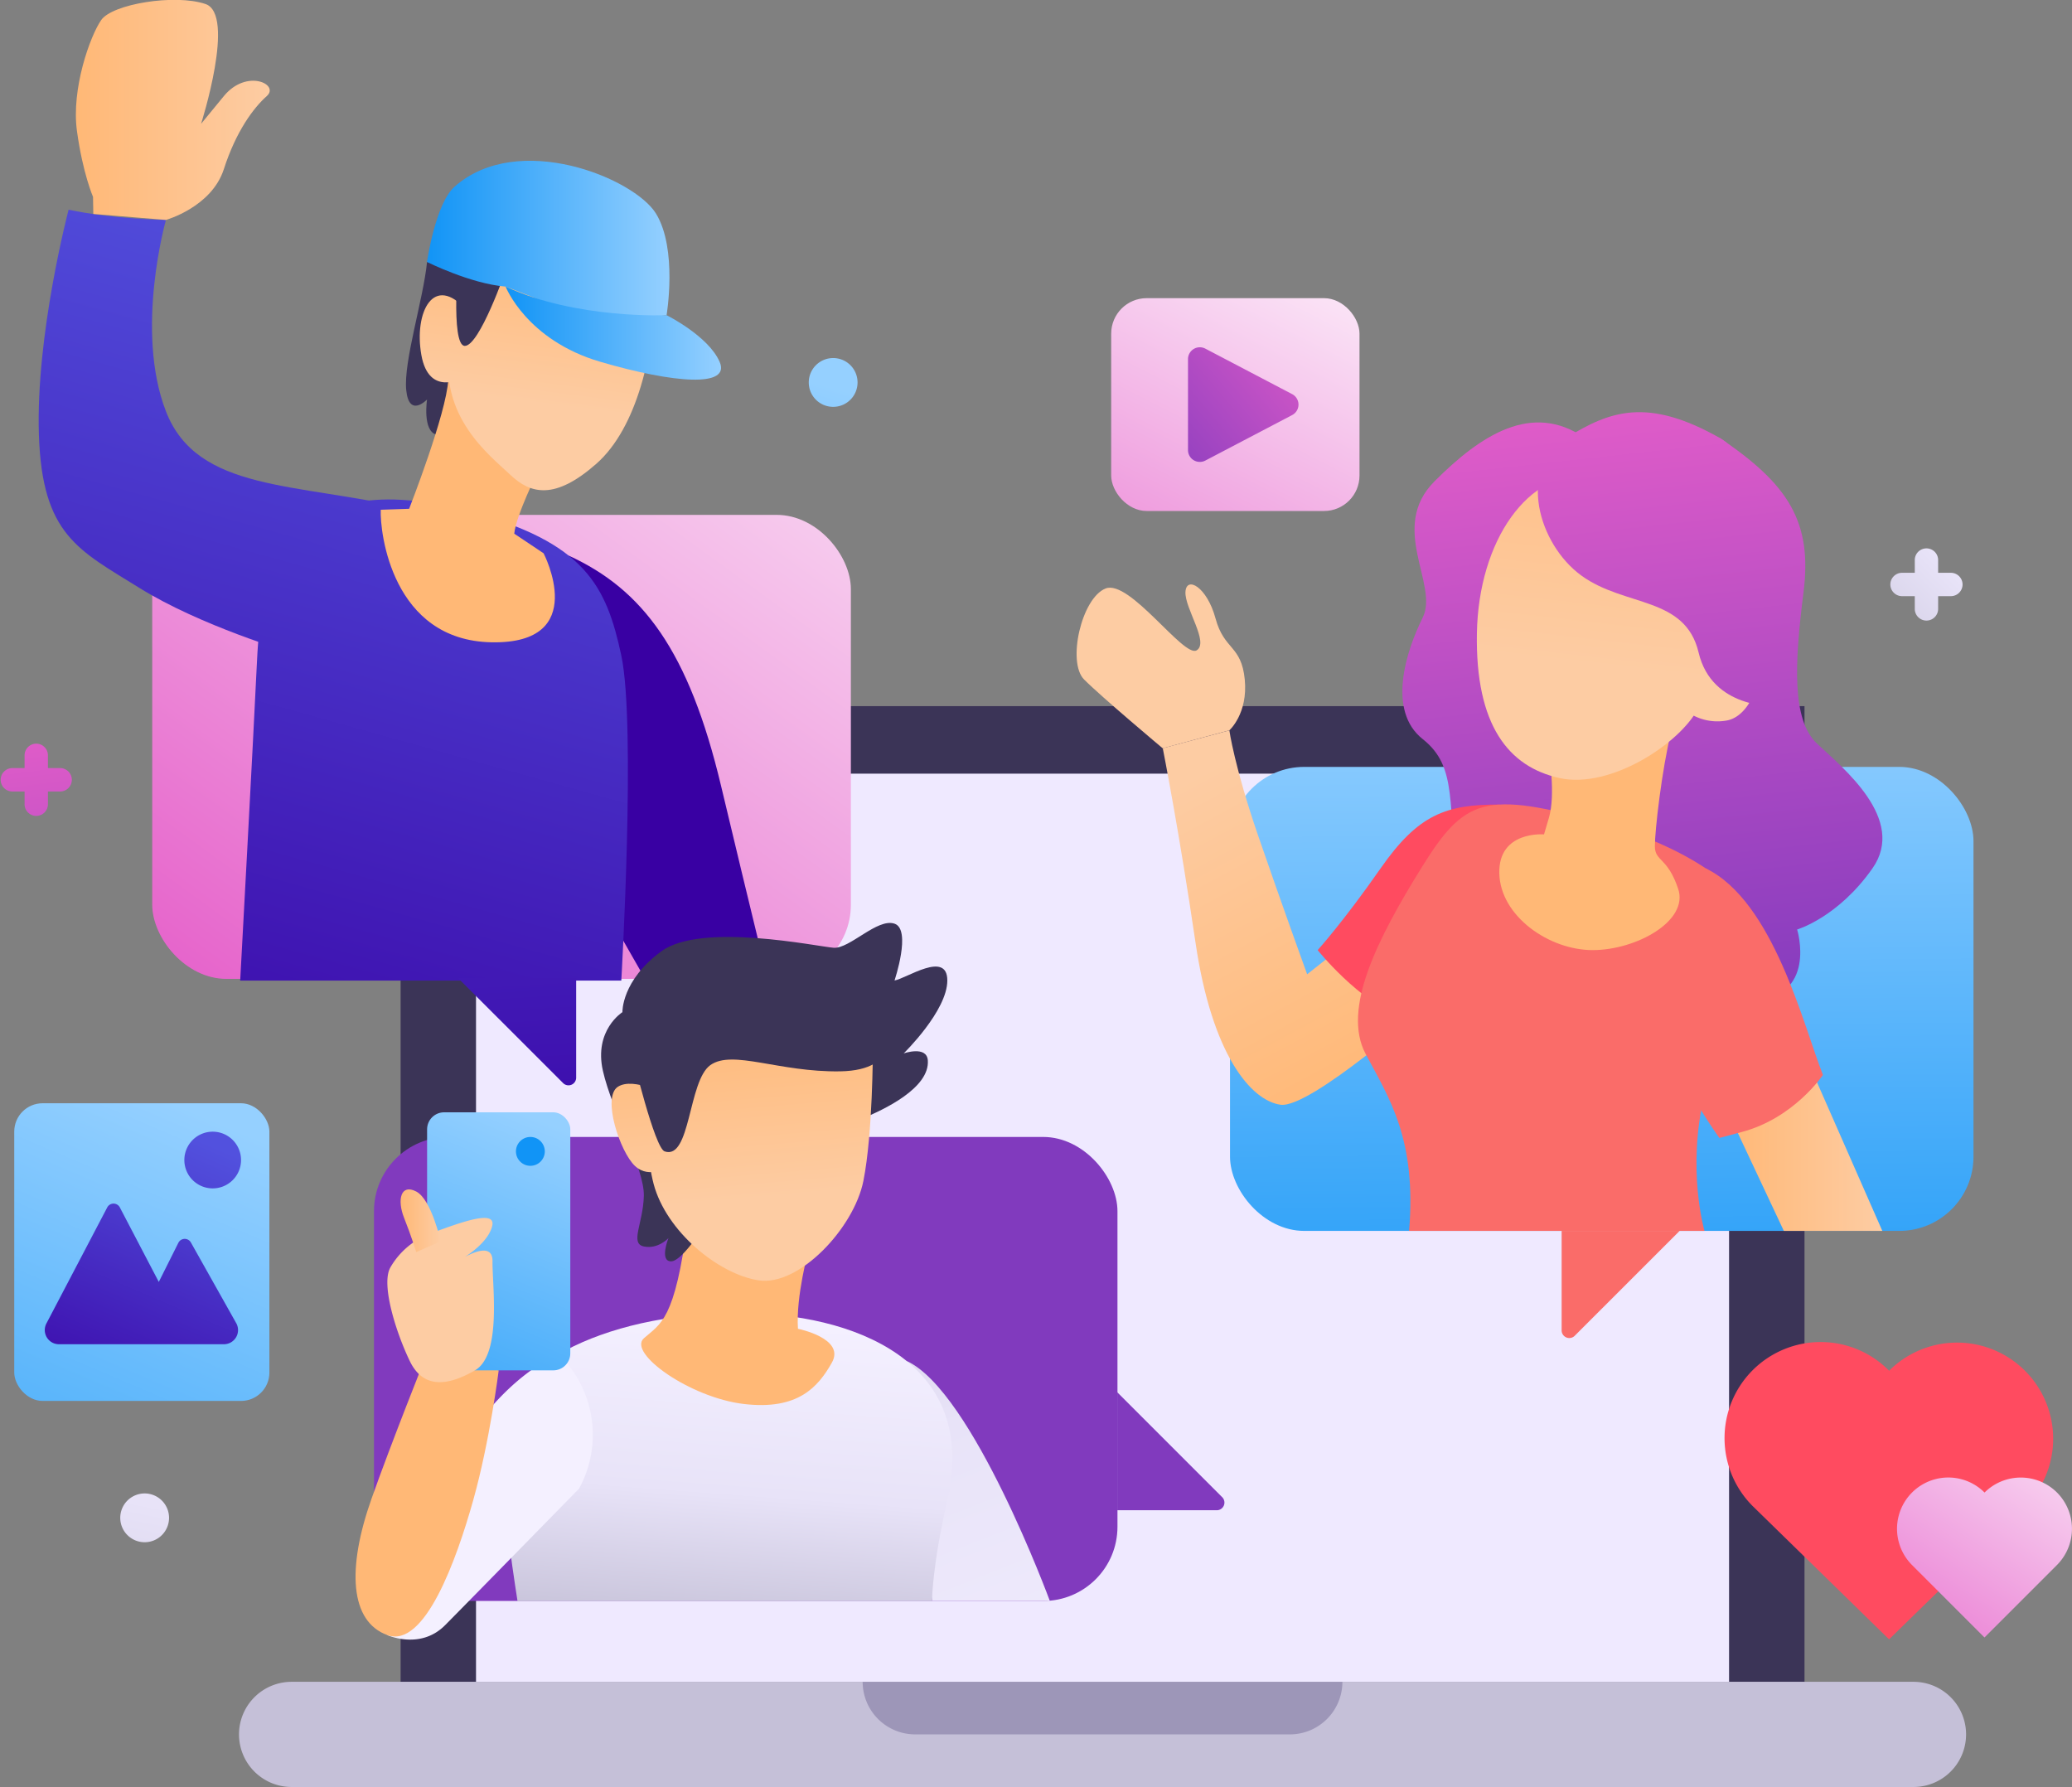 <svg xmlns="http://www.w3.org/2000/svg" xmlns:xlink="http://www.w3.org/1999/xlink" viewBox="0 0 812.75 700.91"><rect x="0" y="0" width="812.75" height="700.91" fill="#808080" stroke="none"/><defs><style>.cls-1{fill:#3b3457;}.cls-2{fill:#efe9ff;}.cls-3{fill:url(#New_Gradient_Swatch_copy_3);}.cls-4{fill:#fa6c69;}.cls-5{fill:url(#New_Gradient_Swatch_copy_2);}.cls-6{fill:url(#New_Gradient_Swatch_copy);}.cls-7{fill:#ff4b60;}.cls-8{fill:#c5c0d8;}.cls-9{fill:url(#New_Gradient_Swatch_copy_6);}.cls-10{fill:url(#New_Gradient_Swatch_copy_4);}.cls-11{fill:#3900a3;}.cls-12{fill:url(#New_Gradient_Swatch_copy_4-2);}.cls-13{fill:url(#New_Gradient_Swatch_copy-2);}.cls-14{fill:#813abe;}.cls-15{fill:url(#New_Gradient_Swatch);}.cls-16{fill:url(#New_Gradient_Swatch-2);}.cls-17{fill:#ffb876;}.cls-18{fill:url(#New_Gradient_Swatch_copy-3);}.cls-19{fill:url(#New_Gradient_Swatch_copy-4);}.cls-20{fill:#f4f0ff;}.cls-21{fill:url(#New_Gradient_Swatch_copy_3-2);}.cls-22{fill:#1194f6;}.cls-23{fill:#fdcca3;}.cls-24{fill:url(#New_Gradient_Swatch_copy-5);}.cls-25{fill:url(#New_Gradient_Swatch_copy-6);}.cls-26{fill:url(#New_Gradient_Swatch_copy-7);}.cls-27{fill:url(#New_Gradient_Swatch_copy_2-2);}.cls-28{fill:url(#New_Gradient_Swatch_copy-8);}.cls-29{fill:url(#New_Gradient_Swatch_copy-9);}.cls-30{fill:url(#New_Gradient_Swatch_copy_4-3);}.cls-31{fill:#9d96b8;}.cls-32{fill:url(#New_Gradient_Swatch_copy_6-2);}.cls-33{fill:url(#New_Gradient_Swatch_copy_2-3);}.cls-34{fill:url(#New_Gradient_Swatch_copy_6-3);}.cls-35{fill:url(#New_Gradient_Swatch_copy_3-3);}.cls-36{fill:url(#New_Gradient_Swatch_copy_4-4);}.cls-37{fill:url(#New_Gradient_Swatch_copy_4-5);}.cls-38{fill:url(#New_Gradient_Swatch_copy-10);}.cls-39{fill:url(#New_Gradient_Swatch_copy-11);}.cls-40{fill:url(#New_Gradient_Swatch_copy_3-4);}.cls-41{fill:url(#New_Gradient_Swatch_copy_3-5);}.cls-42{fill:url(#New_Gradient_Swatch-3);}.cls-43{fill:url(#New_Gradient_Swatch_copy_2-4);}.cls-44{fill:url(#New_Gradient_Swatch_copy_3-6);}.cls-45{fill:url(#New_Gradient_Swatch-4);}</style><linearGradient id="New_Gradient_Swatch_copy_3" x1="629.88" y1="565.3" x2="627.14" y2="264.44" gradientTransform="translate(1256.6 783.6) rotate(-180)" gradientUnits="userSpaceOnUse"><stop offset="0" stop-color="#1194f6"/><stop offset="1" stop-color="#95d0ff"/></linearGradient><linearGradient id="New_Gradient_Swatch_copy_2" x1="655.96" y1="406.92" x2="627.18" y2="146.36" gradientUnits="userSpaceOnUse"><stop offset="0" stop-color="#813abe"/><stop offset="1" stop-color="#e55ec9"/></linearGradient><linearGradient id="New_Gradient_Swatch_copy" x1="534.92" y1="430.55" x2="467.68" y2="305.02" gradientUnits="userSpaceOnUse"><stop offset="0" stop-color="#ffb876"/><stop offset="1" stop-color="#fdcca3"/></linearGradient><linearGradient id="New_Gradient_Swatch_copy_6" x1="101.61" y1="424.03" x2="347.76" y2="84.88" gradientTransform="translate(393.47 585.91) rotate(-180)" gradientUnits="userSpaceOnUse"><stop offset="0" stop-color="#e55ec9"/><stop offset="1" stop-color="#fdf2fb"/></linearGradient><linearGradient id="New_Gradient_Swatch_copy_4" x1="4.7" y1="460.17" x2="114.46" y2="66.32" gradientUnits="userSpaceOnUse"><stop offset="0" stop-color="#3900a3"/><stop offset="1" stop-color="#5251de"/></linearGradient><linearGradient id="New_Gradient_Swatch_copy_4-2" x1="122.63" y1="493.04" x2="232.4" y2="99.19" xlink:href="#New_Gradient_Swatch_copy_4"/><linearGradient id="New_Gradient_Swatch_copy-2" x1="29.76" y1="43.13" x2="105.81" y2="43.13" xlink:href="#New_Gradient_Swatch_copy"/><linearGradient id="New_Gradient_Swatch" x1="298.37" y1="400.35" x2="426.95" y2="724.21" gradientUnits="userSpaceOnUse"><stop offset="0" stop-color="#3900a3"/><stop offset="0" stop-color="#bebad1"/><stop offset="0.5" stop-color="#e8e3f8"/><stop offset="1" stop-color="#f4f0ff"/></linearGradient><linearGradient id="New_Gradient_Swatch-2" x1="278.43" y1="652.72" x2="288.43" y2="517.69" xlink:href="#New_Gradient_Swatch"/><linearGradient id="New_Gradient_Swatch_copy-3" x1="295.17" y1="395.36" x2="301.46" y2="469.57" xlink:href="#New_Gradient_Swatch_copy"/><linearGradient id="New_Gradient_Swatch_copy-4" x1="248.29" y1="399.33" x2="254.58" y2="473.54" xlink:href="#New_Gradient_Swatch_copy"/><linearGradient id="New_Gradient_Swatch_copy_3-2" x1="149.21" y1="599.75" x2="214.73" y2="440.4" gradientTransform="translate(391.23 973.78) rotate(-180)" xlink:href="#New_Gradient_Swatch_copy_3"/><linearGradient id="New_Gradient_Swatch_copy-5" x1="157.14" y1="478.81" x2="172.85" y2="478.81" xlink:href="#New_Gradient_Swatch_copy"/><linearGradient id="New_Gradient_Swatch_copy-6" x1="641.49" y1="125.88" x2="626.05" y2="261.23" xlink:href="#New_Gradient_Swatch_copy"/><linearGradient id="New_Gradient_Swatch_copy-7" x1="690.22" y1="131.44" x2="674.78" y2="266.79" xlink:href="#New_Gradient_Swatch_copy"/><linearGradient id="New_Gradient_Swatch_copy_2-2" x1="670.93" y1="405.27" x2="642.15" y2="144.7" xlink:href="#New_Gradient_Swatch_copy_2"/><linearGradient id="New_Gradient_Swatch_copy-8" x1="677.28" y1="451.23" x2="738.35" y2="451.23" xlink:href="#New_Gradient_Swatch_copy"/><linearGradient id="New_Gradient_Swatch_copy-9" x1="543.24" y1="426.09" x2="475.99" y2="300.57" xlink:href="#New_Gradient_Swatch_copy"/><linearGradient id="New_Gradient_Swatch_copy_4-3" x1="209.93" y1="501.95" x2="187.21" y2="120.82" xlink:href="#New_Gradient_Swatch_copy_4"/><linearGradient id="New_Gradient_Swatch_copy_6-2" x1="412.54" y1="298.7" x2="520.96" y2="87.96" gradientTransform="matrix(1, 0, 0, 1, 0, 0)" xlink:href="#New_Gradient_Swatch_copy_6"/><linearGradient id="New_Gradient_Swatch_copy_2-3" x1="443.65" y1="187.17" x2="519.04" y2="123.16" xlink:href="#New_Gradient_Swatch_copy_2"/><linearGradient id="New_Gradient_Swatch_copy_6-3" x1="731.73" y1="671.01" x2="816.22" y2="541.92" gradientTransform="matrix(1, 0, 0, 1, 0, 0)" xlink:href="#New_Gradient_Swatch_copy_6"/><linearGradient id="New_Gradient_Swatch_copy_3-3" x1="-34.31" y1="702.59" x2="78.7" y2="436.88" gradientTransform="matrix(1, 0, 0, 1, 0, 0)" xlink:href="#New_Gradient_Swatch_copy_3"/><linearGradient id="New_Gradient_Swatch_copy_4-4" x1="35.62" y1="568.01" x2="86.02" y2="450.43" xlink:href="#New_Gradient_Swatch_copy_4"/><linearGradient id="New_Gradient_Swatch_copy_4-5" x1="35.09" y1="567.78" x2="85.48" y2="450.2" xlink:href="#New_Gradient_Swatch_copy_4"/><linearGradient id="New_Gradient_Swatch_copy-10" x1="221.47" y1="90.93" x2="212.9" y2="158.59" xlink:href="#New_Gradient_Swatch_copy"/><linearGradient id="New_Gradient_Swatch_copy-11" x1="179.86" y1="85.66" x2="171.29" y2="153.32" xlink:href="#New_Gradient_Swatch_copy"/><linearGradient id="New_Gradient_Swatch_copy_3-4" x1="167.51" y1="94.91" x2="262.6" y2="94.91" gradientTransform="matrix(1, 0, 0, 1, 0, 0)" xlink:href="#New_Gradient_Swatch_copy_3"/><linearGradient id="New_Gradient_Swatch_copy_3-5" x1="198.33" y1="130.67" x2="282.84" y2="130.67" gradientTransform="matrix(1, 0, 0, 1, 0, 0)" xlink:href="#New_Gradient_Swatch_copy_3"/><linearGradient id="New_Gradient_Swatch-3" x1="709.03" y1="275.22" x2="816.94" y2="168.77" xlink:href="#New_Gradient_Swatch"/><linearGradient id="New_Gradient_Swatch_copy_2-4" x1="34.17" y1="461.93" x2="10.84" y2="279.65" xlink:href="#New_Gradient_Swatch_copy_2"/><linearGradient id="New_Gradient_Swatch_copy_3-6" x1="279.63" y1="321.01" x2="326.3" y2="151.86" gradientTransform="matrix(1, 0, 0, 1, 0, 0)" xlink:href="#New_Gradient_Swatch_copy_3"/><linearGradient id="New_Gradient_Swatch-4" x1="33.4" y1="713.05" x2="82.31" y2="466.37" xlink:href="#New_Gradient_Swatch"/></defs><g id="Layer_2" data-name="Layer 2"><g id="Object"><rect class="cls-1" x="157.14" y="276.97" width="550.68" height="382.69"/><rect class="cls-2" x="254.37" y="235.8" width="356.22" height="491.51" transform="translate(914.03 49.08) rotate(90)"/><rect class="cls-3" x="482.49" y="300.8" width="291.63" height="182" rx="29.11" transform="translate(1256.6 783.6) rotate(180)"/><path class="cls-4" d="M612.56,521.75V482.8h46.27l-41.1,41.09A3,3,0,0,1,612.56,521.75Z"/><path class="cls-5" d="M674.44,171.69c27.08,18.23,36.49,32.94,33,60.58s-4.7,50,5.29,59.4,35.29,29.6,21.76,48.91-29.56,24-29.56,24,8.39,27.05-18.66,28.23-109.39-11.18-114.09-44.11,0-47.64-14.12-58.81-6.47-34.7,0-47.64S544.5,207,562.73,188.75s38.23-31.17,58.81-17.06S674.44,171.69,674.44,171.69Z"/><path class="cls-6" d="M524.73,372.66l-12,9.48s-10-27.56-19.26-54.49-11.25-41.18-11.25-41.18l-26.12,7s6.43,32.55,12.86,76.35,21.7,61.88,33.35,63.49,57.47-39.13,57.47-39.13Z"/><path class="cls-7" d="M588.1,315.58c-21-.08-31.84,3.93-46.54,25s-24.7,32.08-24.7,32.08,15.82,19.88,33.19,26.49S588.1,315.58,588.1,315.58Z"/><path class="cls-4" d="M628.3,322.83c-46.16-12.93-53.81-9.79-70.86,17.75s-31.17,55.18-21.76,72.82,20,33.52,17.05,69.4H668.59s-7.06-24.11,0-53.52,34.69-49.4,17.64-72.92S628.3,322.83,628.3,322.83Z"/><path class="cls-8" d="M750.58,659.66H114.38a20.63,20.63,0,0,0-20.63,20.62h0a20.63,20.63,0,0,0,20.63,20.63h636.2a20.63,20.63,0,0,0,20.62-20.63h0A20.62,20.62,0,0,0,750.58,659.66Z"/><rect class="cls-9" x="59.71" y="201.96" width="274.05" height="182" rx="29.11" transform="translate(393.47 585.91) rotate(180)"/><path class="cls-10" d="M160.45,199.56c-44.23-10.39-83.06-6.51-95.36-38.22s0-75.08,0-75.08-20.71-.32-38.18-4c0,0-12.94,49-11.65,88.31s15.53,45.17,39.48,60.06,59.18,25.24,59.18,25.24Z"/><path class="cls-11" d="M223.07,217.93c29.06,13.3,47.12,37.25,59.77,90.32s18.47,76.36,18.47,76.36H253.42l-23.3-40.77Z"/><path class="cls-12" d="M183.45,200.44c46.13,12.13,54.44,29.5,60.26,56.68s0,127.49,0,127.49H94.22s5.17-95.13,6.47-123S105.71,180,183.45,200.44Z"/><path class="cls-13" d="M65.09,86.26s17.91-5,22.72-19.93,11.68-24.06,16.83-28.64-7.89-10.88-16.83,0L78.87,48.57s13.75-42.95,1.72-47-36.55,0-40.9,6.3S27.9,34.83,30.19,51.43s6.3,25.78,6.3,25.78l.11,6.71Z"/><rect class="cls-14" x="146.7" y="445.95" width="291.63" height="182" rx="29.11" transform="translate(585.03 1073.9) rotate(-180)"/><path class="cls-15" d="M355.73,533.86c25.8,11.86,56.08,94.09,56.08,94.09H365.58Z"/><path class="cls-16" d="M289.39,515c45.24-.14,94.84,18.89,82.2,73.49-6,26-6,39.51-6,39.51H203s-6.38-39.58-7.17-64.82S234.71,515.12,289.39,515Z"/><path class="cls-17" d="M317.16,490.44s-5,17.86-4.16,30.75c0,0,18.7,3.73,13.3,13.29s-13.3,18.7-34.49,16.21-45.7-20-39.26-25.77,12.25-6.64,17.24-46.12Z"/><path class="cls-1" d="M337.82,438.88c9-3.6,26.95-12.19,26.12-23-.45-5.86-9.46-2.71-9.46-2.71s17.11-16.67,17.11-28.6-16.21-.68-20.71,0c0,0,6.75-20,0-22.28s-17.57,9.9-23.87,9.45-51.8-10.12-67.55,1.36S244.15,397,244.15,397s-11.26,7.05-7.66,23,16.35,38.28,16.06,49.09-5.57,18.65,0,19.81,9.64-3.26,9.64-3.26-3.61,9.09,1.05,9.09,14.44-16.08,14.44-16.08Z"/><path class="cls-18" d="M342.38,411.84s0,32.79-3.71,51.35-25.29,41.44-41.1,39S261.34,483,256.4,464.42s-3.72-61.56-3.72-61.56Z"/><path class="cls-19" d="M262.19,457.35s-7.23,5.4-13.09,0-13.06-27-6.75-31.08,19.84,3.61,19.84,3.61Z"/><path class="cls-1" d="M348.32,402.86s5.4,16.94-18.7,17.35-42.28-8.66-51-2.43-7.68,37.35-17.92,33.83c-3.93-1.36-12.51-37.21-12.51-37.21V393.62Z"/><path class="cls-20" d="M219.12,531.14h0c-31.27,14.33-55.57,59.74-62.35,96.81l-4.83,13.38s12.91,5.94,22.66-3.89,52.53-53.55,52.53-53.55A44,44,0,0,0,219.12,531.14Z"/><path class="cls-17" d="M195.62,537.5s-3.45,27.58-10,50.94-19.07,58.27-33.71,52.89-15.9-26-6.19-53.46c7.67-21.74,21.78-57,21.78-57Z"/><rect class="cls-21" x="167.53" y="436.28" width="56.17" height="101.22" rx="6.68" transform="translate(391.23 973.78) rotate(180)"/><circle class="cls-22" cx="208.04" cy="451.61" r="5.66"/><path class="cls-23" d="M153.24,496.93a30.27,30.27,0,0,1,15.58-13.09c13.4-5,25.84-9.32,24.23-2.9-1.93,7.72-13.5,13.76-13.5,13.76s13.78-9.39,13.64,0,3.72,36.67-6.89,42.8-20.25,7.33-25.55-3.64-11.43-30.07-7.62-36.73Z"/><path class="cls-24" d="M163.27,491.11s-1.9-6.22-4.76-13.41-1.26-13.52,4.76-10.35,9.58,19.54,9.58,19.54Z"/><path class="cls-17" d="M607.56,295.62s2.74,15.84,0,25.17l-1.91,6.48s-17.93-1.52-17.54,15.26,19.45,30.13,36.61,30.13,37.75-11.45,33.56-24-9.15-10.68-9.15-16.78,2.67-29.75,6.48-45.38Z"/><path class="cls-25" d="M624.32,186.5c-24.86-2.59-44.36,25.61-45,61.84s12.49,52.48,32.48,56.85,47.48-13.75,54.35-27.49S702.4,194.62,624.32,186.5Z"/><path class="cls-26" d="M666.29,256s14.49-10.3,21-3.44,1.15,28.61-10.48,30.13a20.42,20.42,0,0,1-17.95-6.1Z"/><path class="cls-27" d="M614.48,171.69c-19.46,12.08-11.17,41.76,5.88,54.11s40.69,8,45.93,30.16,29.94,21,29.94,21,6.42-89.39-21.79-105.27S631.54,161.11,614.48,171.69Z"/><polygon class="cls-28" points="710.59 419.65 738.35 482.8 699.72 482.8 677.28 435.05 710.59 419.65"/><path class="cls-4" d="M669.05,340.58c26.59,12.84,38.35,61.65,46,81.05,0,0-11.29,16.91-31.76,22.35l-8.85,2.36S647,408.86,650,385.76,669.05,340.58,669.05,340.58Z"/><path class="cls-29" d="M482.2,286.47s7.4-6.52,6.06-20-8.09-11.42-11.46-23.89S465.34,225.77,465,232.18s9.43,19.88,4.38,22.91-26.29-28-35.72-24.26-15.16,28.9-8.43,35.68,30.84,27,30.84,27Z"/><path class="cls-30" d="M226,422.64V383.69H179.74l41.1,41.09A3,3,0,0,0,226,422.64Z"/><path class="cls-14" d="M477.26,592.36h-39V546.09l41.1,41.1A3,3,0,0,1,477.26,592.36Z"/><path class="cls-31" d="M505.94,680.28H359a20.62,20.62,0,0,1-20.62-20.62H526.56A20.62,20.62,0,0,1,505.94,680.28Z"/><rect class="cls-32" x="435.87" y="116.95" width="97.4" height="83.48" rx="13.91"/><path class="cls-33" d="M466,176.54V140.85a4.64,4.64,0,0,1,6.79-4.11l34.06,17.85a4.63,4.63,0,0,1,0,8.21l-34.06,17.85A4.64,4.64,0,0,1,466,176.54Z"/><path class="cls-7" d="M794.3,537.64a37.69,37.69,0,0,0-53.29,0,37.69,37.69,0,1,0-53.3,53.3L741,643l53.29-52A37.69,37.69,0,0,0,794.3,537.64Z"/><path class="cls-34" d="M806.87,585.42a20.11,20.11,0,0,0-28.42,0A20.1,20.1,0,0,0,750,613.85l28.42,28.42,28.42-28.42A20.12,20.12,0,0,0,806.87,585.42Z"/><rect class="cls-35" x="5.59" y="432.73" width="100.08" height="116.76" rx="11.12"/><path class="cls-36" d="M92.67,519,74.88,487.34a2.78,2.78,0,0,0-4.91.12l-7.68,15.35L47,473.57a2.79,2.79,0,0,0-4.93,0L18.2,519.11a5.56,5.56,0,0,0,4.92,8.14H87.83A5.55,5.55,0,0,0,92.67,519Z"/><path class="cls-37" d="M94.55,455a11.12,11.12,0,1,1-11.12-11.12A11.12,11.12,0,0,1,94.55,455Z"/><path class="cls-1" d="M181.55,148.17s-4.91,23.81-10.41,22.29-3.63-13.77-3.63-13.77-7.06,7.43-8.17-3.71,6.72-35.58,8.17-50.23l21.61,3.06-9.22,34.91Z"/><path class="cls-17" d="M211,184.92s-8.54,17.07-9.28,24.4l11.51,7.7s18.57,35.65-20.43,34.91-43.82-43.08-43.45-52l11.14-.37s14.65-37.37,15.34-50.63Z"/><path class="cls-38" d="M257.18,113.36c-.59,24.35-7.11,54.34-23.29,68.57s-25.7,11.92-33.73,4.3-28.34-22.88-23.69-50.56,7.61-45,21.15-50.94S258,81.51,257.18,113.36Z"/><path class="cls-39" d="M181.55,148.17s-13.3,7.78-16.27-8.93,4.83-32.32,17.83-17.46Z"/><path class="cls-1" d="M198.33,106.18s-10.23,29.49-16,29.49-2.39-36.54-2.39-36.54Z"/><path class="cls-40" d="M261.47,123.63s4.39-25.93-4.15-39.85-54.06-32.61-79-10.58c-7.56,6.68-10.83,29.55-10.83,29.55s17.08,8.55,30.82,9.66l37.16,14.35Z"/><path class="cls-41" d="M261.47,123.63s-35.41,1.63-63.14-11.22c0,0,8.17,21,37.14,29.49s51.26,10.18,46.8,0S261.47,123.63,261.47,123.63Z"/><path class="cls-42" d="M765.24,224.67h-5v-5a4.58,4.58,0,0,0-9.16,0v5h-5a4.58,4.58,0,1,0,0,9.16h5v5a4.58,4.58,0,0,0,9.16,0v-5h5a4.58,4.58,0,1,0,0-9.16Z"/><path class="cls-43" d="M23.8,301.27h-5v-5a4.58,4.58,0,0,0-9.16,0v5h-5a4.59,4.59,0,0,0,0,9.17h5v5a4.58,4.58,0,1,0,9.16,0v-5h5a4.59,4.59,0,0,0,0-9.17Z"/><path class="cls-44" d="M336.38,150a9.57,9.57,0,1,1-9.57-9.56A9.56,9.56,0,0,1,336.38,150Z"/><path class="cls-45" d="M66.31,595.33a9.57,9.57,0,1,1-9.57-9.56A9.58,9.58,0,0,1,66.31,595.33Z"/></g></g></svg>
